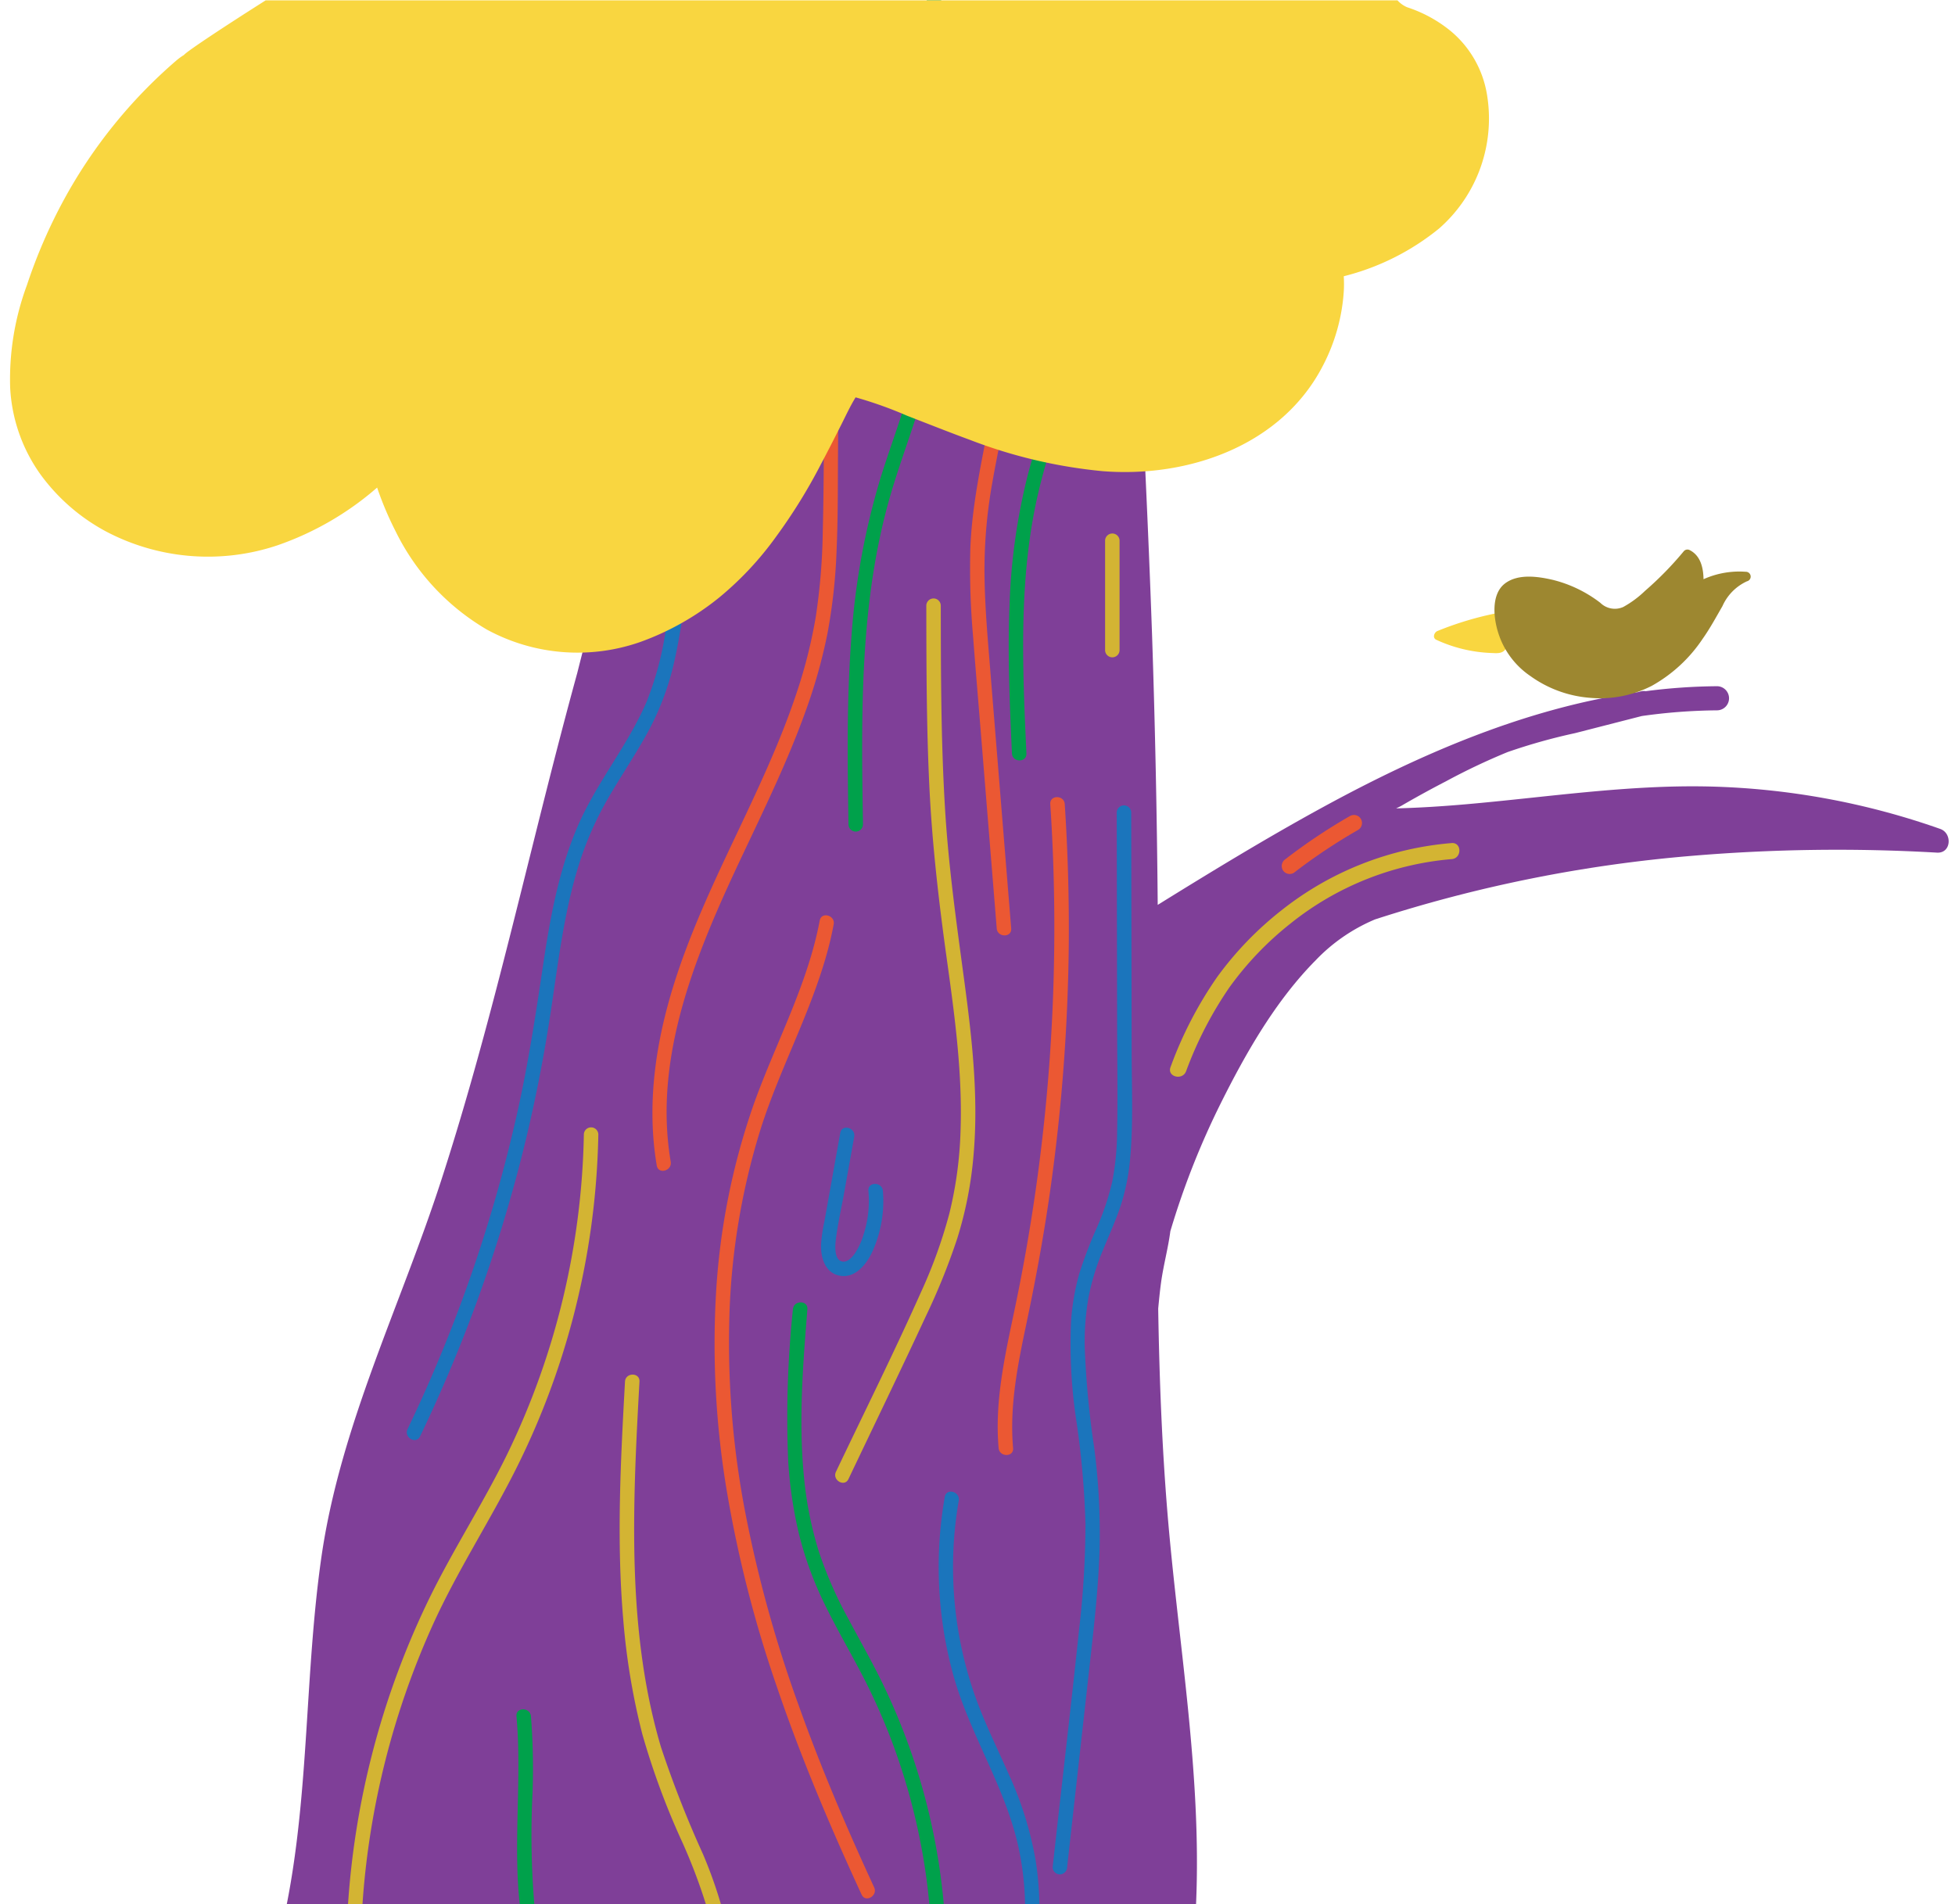 <svg xmlns="http://www.w3.org/2000/svg" viewBox="0 0 243.134 236.811"><defs><style>.a{fill:#7f3f98;}.b{fill:#d3b433;}.c{fill:#eb5833;}.d{fill:#1b75bc;}.e{fill:#00a14b;}.f{fill:#f9d640;}.g{fill:#9d8730;}</style></defs><title>treebg</title><path class="a" d="M241.3,103.1a92.912,92.912,0,0,0-28.747-5.278c-10.134-.23-20.179,1.333-30.247,2.211-2.888.252-5.78.437-8.675.513.25-.127.495-.236.627-.313q.913-.531,1.833-1.046,1.842-1.031,3.715-2a80.336,80.336,0,0,1,7.676-3.643,71.9,71.9,0,0,1,8.4-2.359l8.3-2.128a70.585,70.585,0,0,1,9.35-.708,1.5,1.5,0,0,0,0-3,72.414,72.414,0,0,0-8.86.618,1.546,1.546,0,0,0-.646.033l-.351.09c-13.879,1.976-27.041,7.68-39.327,14.4-6.922,3.786-13.661,7.9-20.368,12.056q-.14-16.746-.7-33.49c-.64-18.188-1.6-36.363-2.625-54.534-.257-4.563-.445-9.137-.782-13.695-.167-2.262-.978-4.284-3.28-5.086-1.973-.687-4.395-.362-6.45-.366q-10.865-.021-21.73-.018c-2.828-.5-5.652-1.029-8.485-1.506.181-.1.363-.2.544-.3.067-.037.007-.141-.061-.1-.224.124-.449.246-.673.369l-.16-.028q-1.39-.231-2.785-.444c.017-.241.036-.483.052-.725a2.4,2.4,0,0,0-4.8,0c0,.03-.005.06-.007.09-.616-.07-1.232-.137-1.85-.194-.393-.037-.785-.072-1.179-.1-.076-.006-.076.114,0,.12,1.009.082,2.015.183,3.021.3q-.18,2.643-.47,5.27l-.229.115c-.069.034-.008.138.061.1l.153-.077a174.824,174.824,0,0,1-4.324,23.245c-1.827,5.879-3.76,11.729-5.615,17.594q-5.428,17.156-9.814,34.614c-1.349,4.912-2.628,9.842-3.876,14.781-4.089,16.176-7.894,32.446-13.044,48.329C49.8,162.462,42.3,177.353,39.954,193.789c-2.036,14.28-1.495,28.939-4.3,43.105h113.09c.731-16.377-2.242-32.664-3.572-48.957-.683-8.379-.993-16.774-1.132-25.174.1-1.066.205-2.131.348-3.191.291-2.162.881-4.276,1.162-6.435a98.894,98.894,0,0,1,6.262-15.9c3.142-6.3,6.837-12.777,11.821-17.81a21.952,21.952,0,0,1,7.377-5.076,174.8,174.8,0,0,1,39.279-7.894,215.862,215.862,0,0,1,30.612-.409C242.678,106.144,242.821,103.635,241.3,103.1ZM81.778,50.71c-2.409,7.849-4.943,15.659-7.287,23.528q-.609,2.044-1.194,4.1,3.138-11.973,6.742-23.815c2.107-6.9,4.394-13.744,6.567-20.625C85.137,39.542,83.486,45.144,81.778,50.71ZM96.885,5.358h-.249q.081-.946.149-1.9.907.138,1.812.284c.325.052.649.106.974.16q-1.332.73-2.671,1.445Zm5.913-.006-5.662.006c.451-.24.9-.48,1.352-.723.426-.23.849-.464,1.274-.7,2.661.446,5.315.937,7.971,1.414Q105.265,5.353,102.8,5.352Z"/><path class="b" d="M45.075,236.894a101.02,101.02,0,0,1,8.762-34.828c2.97-6.538,6.881-12.56,10.127-18.952a96.475,96.475,0,0,0,7.294-19.19,97.049,97.049,0,0,0,3.153-22.807.9.9,0,0,0-1.8,0,94.918,94.918,0,0,1-9.474,39.628c-3.135,6.447-7.1,12.452-10.167,18.933a102.538,102.538,0,0,0-9.691,37.216Z"/><path class="b" d="M119.953,122.212c-.974-7.243-2-14.452-2.431-21.754-.5-8.365-.51-16.748-.521-25.124a.9.9,0,0,0-1.8,0c.01,7.429.019,14.862.37,22.285.342,7.261,1.172,14.445,2.175,21.641.987,7.092,1.965,14.241,1.712,21.42a48.816,48.816,0,0,1-1.4,10.286A61.127,61.127,0,0,1,114.5,160.8c-3.343,7.49-7.011,14.845-10.535,22.251-.5,1.041,1.056,1.955,1.554.909,3.206-6.737,6.465-13.45,9.607-20.217a81.861,81.861,0,0,0,3.929-9.73,48.141,48.141,0,0,0,2.025-10.406C121.7,136.465,120.9,129.291,119.953,122.212Z"/><path class="c" d="M108.713,234.739c-3.453-7.473-6.69-15.052-9.45-22.811A159.184,159.184,0,0,1,92.7,188.19,111.776,111.776,0,0,1,90.7,164.127a86.7,86.7,0,0,1,3.92-23.778c2.435-7.639,6.393-14.733,8.418-22.509q.371-1.422.643-2.867c.213-1.132-1.521-1.618-1.736-.479-1.507,7.989-5.456,15.178-8.178,22.769a86.053,86.053,0,0,0-4.735,23.889,110.611,110.611,0,0,0,1.385,24.456,151.15,151.15,0,0,0,6.15,24.044c2.67,7.874,5.854,15.567,9.282,23.138q.648,1.433,1.308,2.858C107.644,236.7,109.2,235.785,108.713,234.739Z"/><path class="d" d="M109.8,148.115c-.1-1.145-1.9-1.156-1.8,0a13.672,13.672,0,0,1-.61,5.457,8.738,8.738,0,0,1-1.076,2.328c-.321.457-.9,1.116-1.538,1.009-1.073-.181-.916-2.02-.823-2.769.242-1.956.692-3.9,1.041-5.845q.619-3.454,1.241-6.909c.2-1.132-1.531-1.618-1.736-.478q-.653,3.63-1.3,7.26-.336,1.873-.673,3.747a19.557,19.557,0,0,0-.418,2.907c-.041,1.557.473,3.4,2.189,3.814,2.032.492,3.527-1.445,4.245-3.073A15.208,15.208,0,0,0,109.8,148.115Z"/><path class="c" d="M132.418,100.012c-.075-1.15-1.876-1.159-1.8,0a232.569,232.569,0,0,1-.056,31.447,231.059,231.059,0,0,1-4.322,31.14c-1.2,5.75-2.568,11.59-2.046,17.505.1,1.145,1.9,1.156,1.8,0-.464-5.253.591-10.43,1.669-15.543,1.083-5.134,2.039-10.29,2.8-15.483a234.31,234.31,0,0,0,2.453-31.36Q133,108.859,132.418,100.012Z"/><path class="e" d="M137.517,11.184a.9.9,0,0,0-1.107-.628.924.924,0,0,0-.629,1.107,70.5,70.5,0,0,1,.336,16.269A75.132,75.132,0,0,1,132.768,43.7c-1.64,5.145-3.591,10.194-4.959,15.423a76.2,76.2,0,0,0-2.258,16.116c-.256,6.157.021,12.319.3,18.47.053,1.153,1.853,1.159,1.8,0-.5-10.927-1.012-22.063,1.562-32.789,1.271-5.294,3.212-10.39,4.906-15.555a80.973,80.973,0,0,0,3.628-15.847A72.246,72.246,0,0,0,137.517,11.184Z"/><path class="b" d="M137.435,67.255v13.6a.9.9,0,0,0,1.8,0v-13.6A.9.9,0,0,0,137.435,67.255Z"/><path class="d" d="M140.737,130.911l-.047-26.568-.006-3.272a.9.9,0,0,0-1.8,0q.024,13.284.047,26.568c.008,4.357.092,8.722,0,13.078a33.932,33.932,0,0,1-.6,6.225,32.184,32.184,0,0,1-1.936,5.786,53.711,53.711,0,0,0-2.163,5.661,29.005,29.005,0,0,0-1.031,5.987,63.735,63.735,0,0,0,.689,12.531,108.766,108.766,0,0,1,1.107,12.663A116.6,116.6,0,0,1,134.2,202.7c-.922,8.77-1.948,17.529-2.926,26.292l-.361,3.238a.906.906,0,0,0,.9.9.921.921,0,0,0,.9-.9q1.467-13.145,2.934-26.289c.486-4.36.957-8.728,1.1-13.116A82.233,82.233,0,0,0,136.072,180a111.8,111.8,0,0,1-1.17-12.465,32.168,32.168,0,0,1,.47-6.174,30.008,30.008,0,0,1,1.79-5.856c.745-1.831,1.57-3.634,2.2-5.512a26.728,26.728,0,0,0,1.21-6.15C140.943,139.561,140.745,135.209,140.737,130.911Z"/><path class="c" d="M102.489,44.465c-.042,7.184.015,14.377-.164,21.56a77.892,77.892,0,0,1-.871,10.69,61.941,61.941,0,0,1-2.375,9.436c-4.188,12.622-11.5,23.957-15.4,36.692-2.192,7.154-3.261,14.694-2,22.126.193,1.14,1.927.657,1.735-.478-2.254-13.317,3.367-26.356,8.923-38.129,2.81-5.955,5.711-11.889,7.921-18.1a66.4,66.4,0,0,0,2.621-9.33A69.267,69.267,0,0,0,104.037,68.6c.18-3.992.157-7.992.181-11.988l.071-12.142A.9.9,0,0,0,102.489,44.465Z"/><path class="e" d="M117.055.048h-1.8l.3,18.758a146.559,146.559,0,0,1-.632,20.679,60.7,60.7,0,0,1-2.154,10.057c-1,3.29-2.2,6.514-3.227,9.793a89.528,89.528,0,0,0-3.661,20.014c-.595,7.711-.479,15.452-.357,23.178a.9.9,0,0,0,1.8,0c-.217-13.62-.438-27.524,3.358-40.74.949-3.3,2.14-6.533,3.2-9.8a65.969,65.969,0,0,0,2.482-9.995A119.633,119.633,0,0,0,117.4,21.344Q117.247,10.7,117.055.048Z"/><path class="c" d="M125.467,49.172a147.966,147.966,0,0,0,1.857-21.629c.157-8.2-.161-16.4-.482-24.587-.045-1.155-1.846-1.16-1.8,0,.57,14.536,1.167,29.216-.982,43.66-1.073,7.208-3.1,14.28-3.384,21.593a95.951,95.951,0,0,0,.34,10.935c.284,3.742.6,7.481.905,11.22l2.037,25.114c.093,1.147,1.894,1.157,1.8,0q-.912-11.241-1.823-22.483-.452-5.561-.9-11.121c-.3-3.677-.594-7.36-.6-11.051a61.934,61.934,0,0,1,1-10.939C124.062,56.3,124.866,52.757,125.467,49.172Z"/><path class="e" d="M99.336,190.682a43.641,43.641,0,0,0,3.2,8.791c1.369,2.83,2.95,5.55,4.414,8.33a77.13,77.13,0,0,1,3.759,8.241,78.286,78.286,0,0,1,4.507,17.574c.147,1.089.262,2.181.362,3.276h1.8a78.918,78.918,0,0,0-7.511-27.3c-1.342-2.787-2.883-5.469-4.334-8.2a50.369,50.369,0,0,1-3.717-8.479,45.434,45.434,0,0,1-1.816-9.077c-.7-6.984-.153-14.019.412-20.991.094-1.155-1.707-1.149-1.8,0a129.51,129.51,0,0,0-.59,18.825A53.171,53.171,0,0,0,99.336,190.682Z"/><path class="d" d="M126.635,229.628a36.112,36.112,0,0,1,.847,7.266h1.778a38.454,38.454,0,0,0-.454-5.451,43.612,43.612,0,0,0-3.37-10.808c-1.52-3.453-3.225-6.825-4.421-10.412a48.38,48.38,0,0,1-1.781-23.57c.2-1.132-1.537-1.619-1.736-.478a50.576,50.576,0,0,0,1.075,22.219C120.618,215.722,124.978,222.178,126.635,229.628Z"/><path class="b" d="M79.889,215.71A93.859,93.859,0,0,0,84.843,229.1a69.726,69.726,0,0,1,2.961,7.79H89.67a55.8,55.8,0,0,0-2.226-6.24,135.544,135.544,0,0,1-5.234-13.328c-2.779-9.344-3.427-19.152-3.335-28.854.052-5.549.347-11.091.653-16.631.064-1.157-1.736-1.153-1.8,0-.542,9.809-1.06,19.667-.227,29.476A84.966,84.966,0,0,0,79.889,215.71Z"/><path class="d" d="M103.219,7.094c-.293,4.984-.637,10.668-3.9,14.73-1.8,2.245-4.428,3.538-6.52,5.465a15.63,15.63,0,0,0-3.981,6.19c-1.8,4.912-1.724,10.3-2.08,15.45-.459,6.639-1.361,13.238-2.385,19.811-.5,3.23-1.011,6.461-1.567,9.682A39.2,39.2,0,0,1,80.4,87.317c-2.34,5.431-6.222,10.028-8.56,15.466-2.38,5.536-3.441,11.488-4.323,17.416-.907,6.093-1.836,12.162-3.183,18.177a183.383,183.383,0,0,1-11.714,35.212q-.939,2.087-1.931,4.15c-.5,1.039,1.053,1.953,1.554.908a186.259,186.259,0,0,0,12.694-35.031c1.526-6.057,2.728-12.187,3.646-18.364.887-5.965,1.615-12,3.43-17.773a40.861,40.861,0,0,1,3.631-8.224c1.474-2.552,3.127-5,4.571-7.566a33.9,33.9,0,0,0,3.408-8.422c.769-3.087,1.208-6.253,1.715-9.39,1.054-6.506,2.063-13.024,2.73-19.582.315-3.092.515-6.189.694-9.291a52.418,52.418,0,0,1,.883-7.855,17.541,17.541,0,0,1,2.834-6.834c1.691-2.3,4.233-3.639,6.372-5.458,4.054-3.449,5.34-8.72,5.864-13.8.136-1.318.222-2.64.3-3.962C105.087,5.937,103.286,5.94,103.219,7.094Z"/><path class="e" d="M64.643,236.894h1.811a104.744,104.744,0,0,1-.223-13.929,83.657,83.657,0,0,0-.2-9.5c-.1-1.144-1.906-1.155-1.8,0C64.935,221.194,63.791,229.175,64.643,236.894Z"/><path class="f" d="M180.425,3.868a16.7,16.7,0,0,0-5.411-2.96A3.466,3.466,0,0,1,173.8.048H33.034C28.2,3.109,23.243,6.372,22.87,6.843a7.021,7.021,0,0,0-.932.677A61.926,61.926,0,0,0,7.965,24.81,65.126,65.126,0,0,0,3.349,35.461,33.71,33.71,0,0,0,1.262,48.177,20.325,20.325,0,0,0,5.017,58.983a24.219,24.219,0,0,0,8.271,7.173,27.2,27.2,0,0,0,21.274,1.65A37.565,37.565,0,0,0,46.9,60.644,41.364,41.364,0,0,0,49.209,66.1,28.871,28.871,0,0,0,60.542,78.3,23.606,23.606,0,0,0,79.679,79.83a33.75,33.75,0,0,0,9.749-5.5A39.972,39.972,0,0,0,96.5,66.774a67.835,67.835,0,0,0,5.594-9.035c.86-1.617,1.688-3.251,2.514-4.885.581-1.146,1.122-2.336,1.8-3.432a50,50,0,0,1,6.4,2.285c2.592,1,5.171,2.032,7.78,2.988A62.257,62.257,0,0,0,137.1,58.6c10.714.856,22.4-3.189,27.5-13.267a23.229,23.229,0,0,0,2.5-8.819,15.366,15.366,0,0,0,.016-2.155,30.5,30.5,0,0,0,11.86-5.942,18.178,18.178,0,0,0,5.923-16.832A13.019,13.019,0,0,0,180.425,3.868Z"/><path class="f" d="M187.284,76.482a.558.558,0,0,0-.581-.275.644.644,0,0,0-.263,0,40.384,40.384,0,0,0-7.664,2.272c-.417.17-.667.857-.143,1.1a17.915,17.915,0,0,0,6.859,1.64c.575.019,1.225.108,1.649-.361a3.135,3.135,0,0,0,.632-1.365A4.047,4.047,0,0,0,187.284,76.482Z"/><path class="g" d="M217.111,71.115a10.872,10.872,0,0,0-5.251.924c-.026-1.415-.36-2.916-1.7-3.608a.612.612,0,0,0-.727.094,41.519,41.519,0,0,1-4.85,4.966,12.773,12.773,0,0,1-2.7,2,2.564,2.564,0,0,1-2.857-.515,16.009,16.009,0,0,0-5.875-2.846c-1.87-.435-4.354-.807-5.994.449-1.717,1.315-1.451,4.261-.79,6.246a10.166,10.166,0,0,0,3.97,5.265,14.606,14.606,0,0,0,7.375,2.7,14.159,14.159,0,0,0,7.7-1.482,18.338,18.338,0,0,0,6.332-5.846c.921-1.3,1.671-2.692,2.466-4.07a6.136,6.136,0,0,1,3.051-3.093A.6.6,0,0,0,217.111,71.115Z"/><path class="b" d="M180.536,104.858a39.212,39.212,0,0,0-21.155,8.356,41.768,41.768,0,0,0-7.993,8.281,48.876,48.876,0,0,0-5.812,11.221c-.47,1.2,1.463,1.718,1.928.532A47.179,47.179,0,0,1,152.9,122.8a39.662,39.662,0,0,1,7.607-7.947,36.991,36.991,0,0,1,20.031-8C181.811,106.763,181.822,104.762,180.536,104.858Z"/><path class="c" d="M167.88,101.5a70.6,70.6,0,0,0-7.993,5.341,1.035,1.035,0,0,0-.358,1.369,1.007,1.007,0,0,0,1.368.358,70.6,70.6,0,0,1,7.993-5.341A1,1,0,0,0,167.88,101.5Z"/></svg>